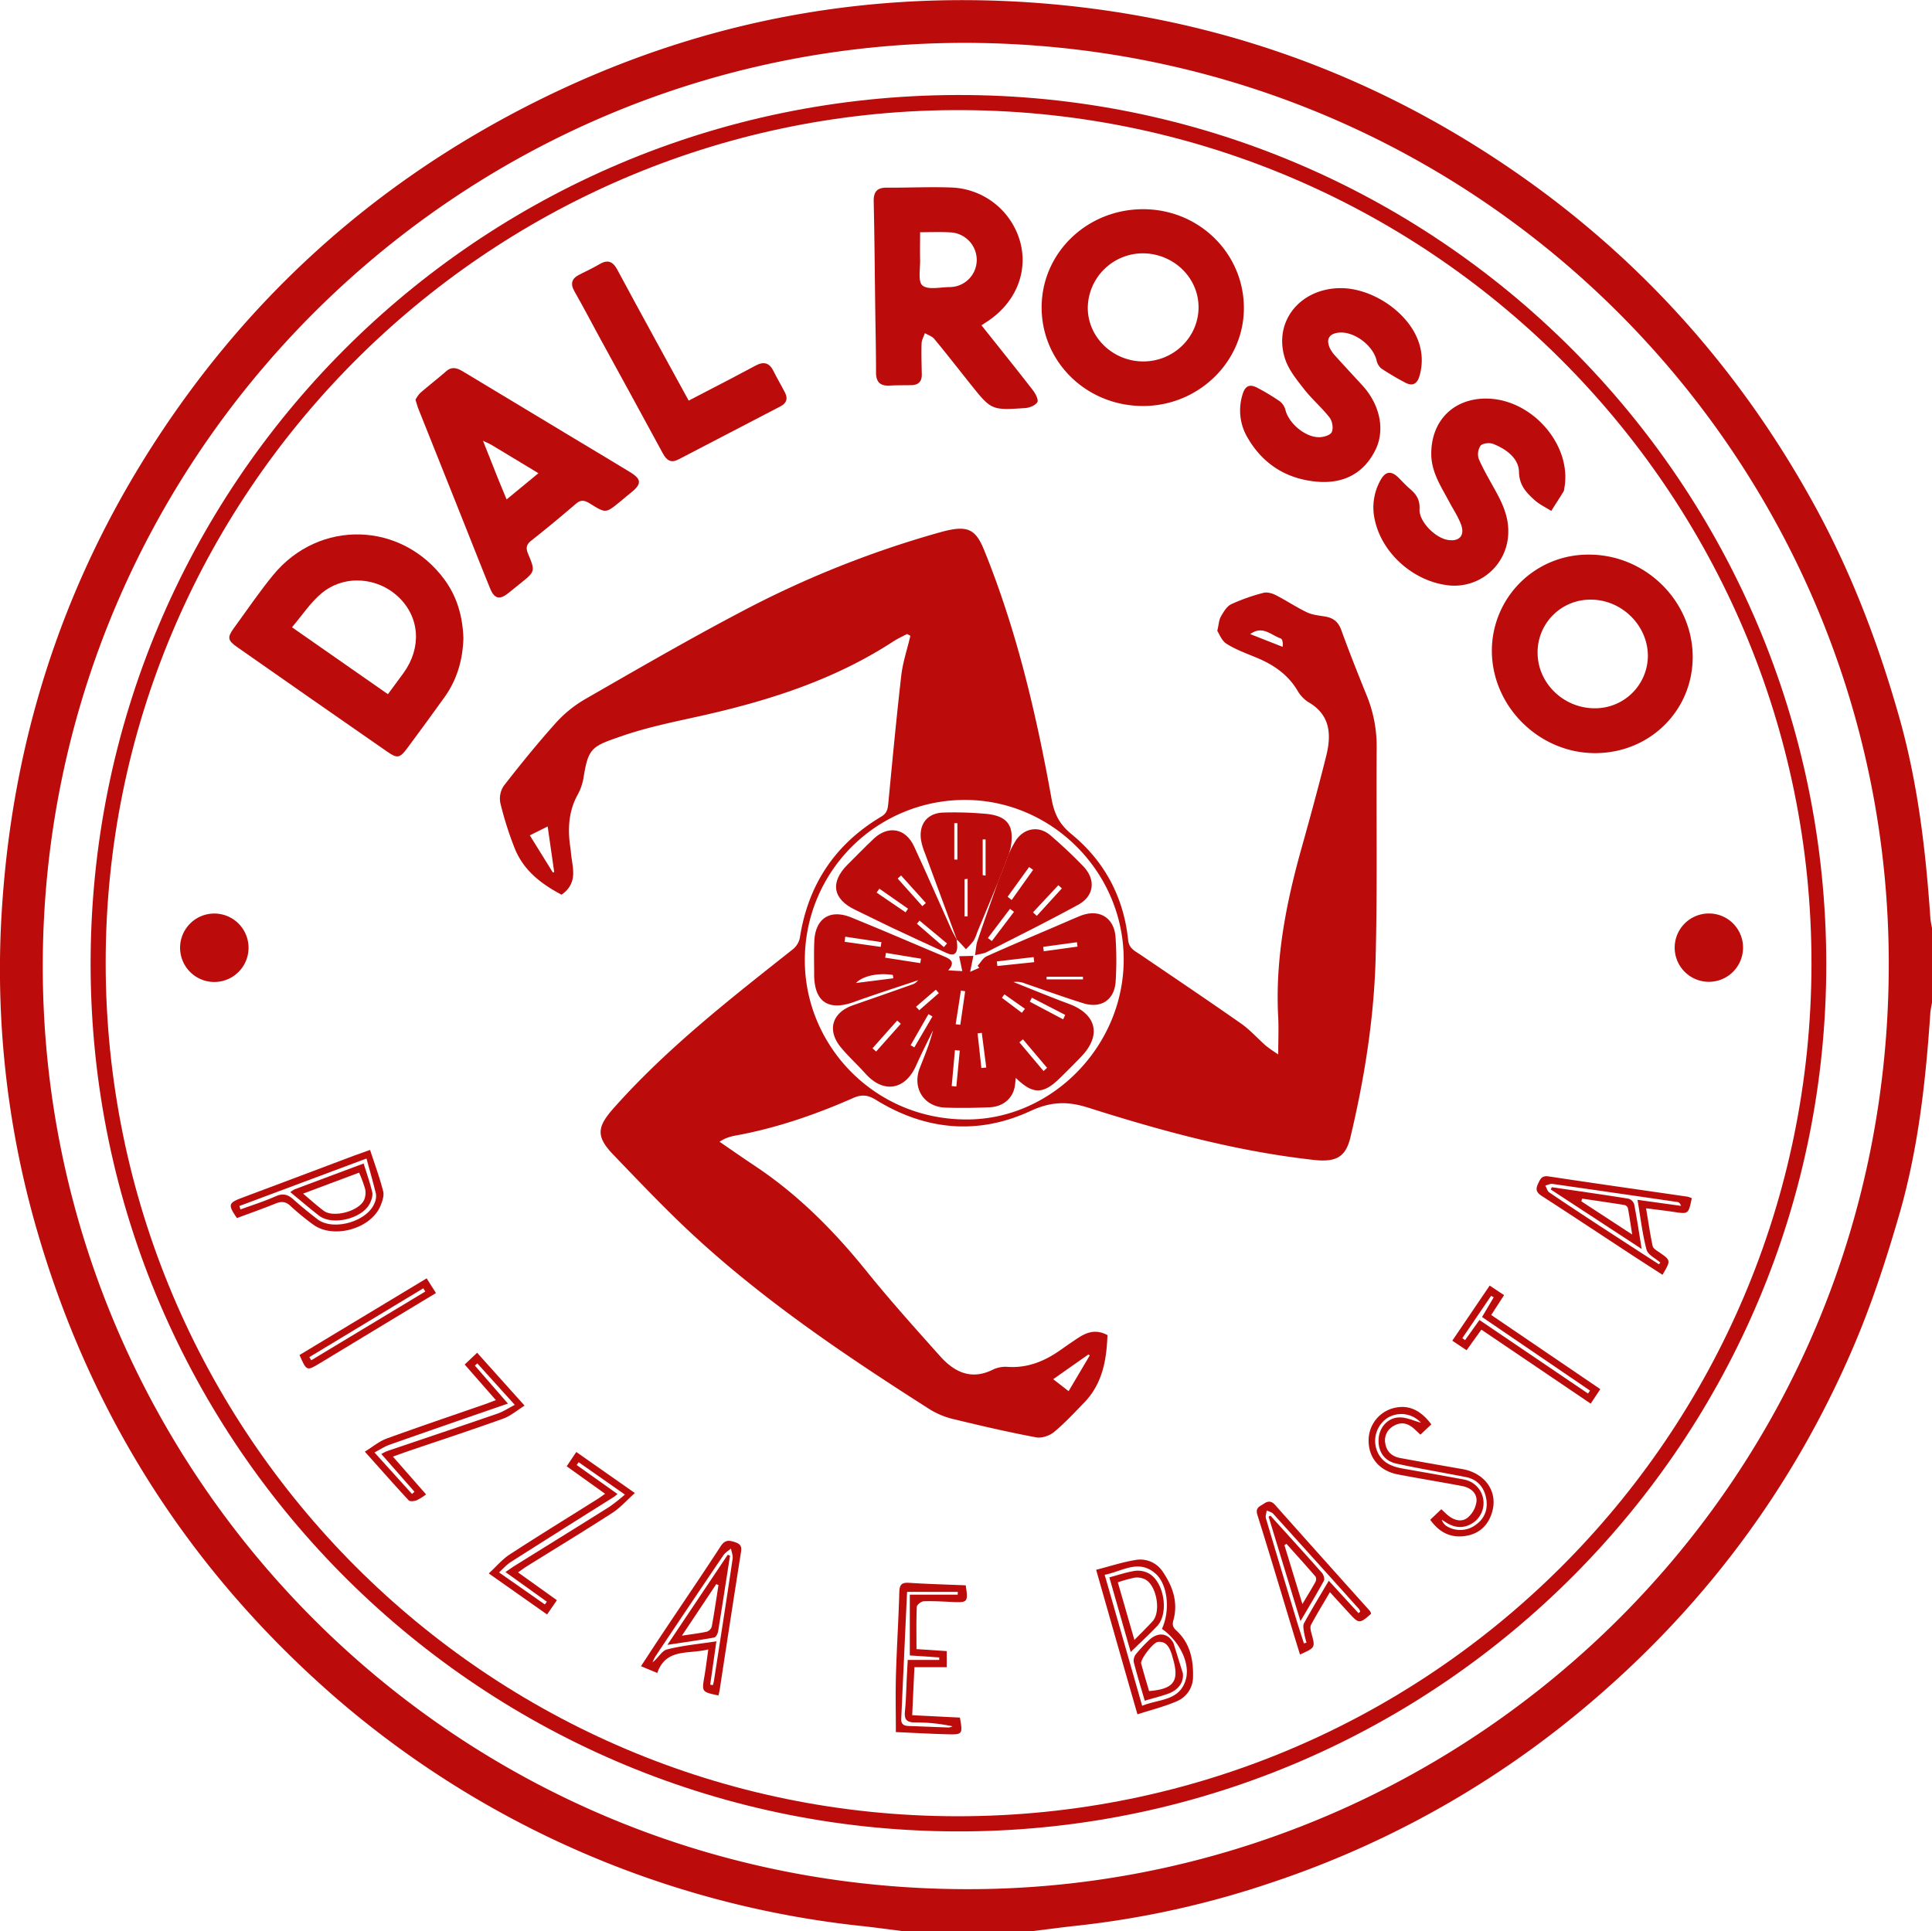 <svg id="Calque_1" data-name="Calque 1" xmlns="http://www.w3.org/2000/svg" viewBox="0 0 960.98 960.64"><defs><style>.cls-1{fill:#bb0b0b;}</style></defs><title>logo_dal_rosso_rouge_cerise</title><path class="cls-1" d="M532.91,1162.6c-7.55-.93-15.09-2-22.66-2.77A477.39,477.39,0,0,1,250.6,1046.25q-110.79-96.51-150-238.37A466.49,466.49,0,0,1,85.09,651c5.48-79.4,28.62-153.32,70.68-221q72.45-116.58,195.49-177.89,116.06-57.76,245.53-48.91c82.53,5.74,158.86,30.85,228.42,76,68.32,44.3,121.82,102.42,161,173.67,18.45,33.55,32,69.07,42.43,106,9.21,32.63,13.12,65.87,15.43,99.47.12,1.8.55,3.57.84,5.36v37c-.29,1.79-.73,3.57-.85,5.37-2.29,33.92-6,67.57-15.54,100.43-6.56,22.59-13.82,44.86-23.14,66.46-30.22,70.11-74.83,129.49-133.29,178.47a475.62,475.62,0,0,1-155.17,86.86,455.4,455.4,0,0,1-97.34,21.63c-7.57.81-15.11,1.85-22.67,2.78Zm30.64-939.32C310.6,223.52,105.26,429.35,105.2,682.6c-.06,252.51,206.43,464.24,469.45,459.05,241.67-4.78,449.89-202,448.75-462.17C1022.31,430.34,820.47,223.43,563.55,223.28Z" transform="translate(-83.93 -201.96)"/><path class="cls-1" d="M992.32,681.21C992.63,918.07,801,1111,564.33,1113,324.46,1114.88,129.32,921.13,129,682S321.35,249.78,560.08,249.22C798.54,248.65,992.05,442.05,992.32,681.21ZM560.2,1105.47c234.55.08,424.46-189.41,424.76-423.85.3-235.31-191.28-426.41-427.25-424.88-232,1.51-421.34,190.78-421.22,424.36C136.6,915.27,326.2,1105.39,560.2,1105.47Z" transform="translate(-83.93 -201.96)"/><path class="cls-1" d="M535.11,517.33c-2.3,1.24-4.71,2.32-6.89,3.75-28.79,18.75-60.81,29.12-94,36.63-13.64,3.08-27.47,5.76-40.64,10.29-15.38,5.28-17,5.78-19.45,21.15a27.25,27.25,0,0,1-3,8.4c-4,7.37-4.73,15.17-3.87,23.28.17,1.66.48,3.3.62,5,.6,7.31,4,15.13-4.63,21.2-9.77-5.14-18.87-11.88-23.34-23.15a169.92,169.92,0,0,1-7.09-22.37,11.43,11.43,0,0,1,1.68-8.62c8.38-10.77,17-21.4,26.11-31.54a60.53,60.53,0,0,1,14.68-11.77c25.55-14.68,51.06-29.47,77.13-43.19a499.54,499.54,0,0,1,97.67-39.23c1.6-.45,3.21-.91,4.83-1.28,10.65-2.41,14.47-.26,18.53,9.75,16.17,39.87,25.93,81.5,33.51,123.66,1.36,7.58,3.93,12.71,9.89,17.59,16.55,13.55,26,31.42,28.23,52.75.45,4.18,3.29,5.36,6,7.19,16.79,11.42,33.64,22.74,50.26,34.39,4.46,3.13,8.14,7.37,12.29,11a72.3,72.3,0,0,0,6.09,4.27c0-6.77.27-12.56,0-18.33-1.61-29.19,4-57.34,11.86-85.22,4.17-14.91,8.24-29.85,12-44.88,2.64-10.65,2.16-20.52-9-26.89a16.54,16.54,0,0,1-5.36-5.8c-4.8-7.95-11.94-12.79-20.3-16.25-5.06-2.1-10.31-4-14.89-6.88-2.45-1.54-3.66-5-4.62-6.44.77-3.28.83-5.47,1.79-7.13,1.34-2.32,2.95-5.09,5.17-6.14a94.13,94.13,0,0,1,16-5.64c1.83-.5,4.34.22,6.15,1.14,5.28,2.7,10.24,6.05,15.58,8.59,2.77,1.31,6.09,1.54,9.18,2.09,4,.72,6.36,2.72,7.81,6.7,3.91,10.8,8.17,21.48,12.47,32.13a66.62,66.62,0,0,1,5.13,25.77c-.26,35,.39,70-.51,104.93-.78,30.2-5.54,60-12.53,89.44-2.35,9.89-7.14,12.53-18.17,11.31-38.45-4.25-75.57-14.36-112.25-26-10.42-3.3-18.55-3.06-28.8,1.68-26.09,12.07-52.26,9.62-76.83-5.57-4-2.48-7.07-2.78-11.36-.89-19.1,8.42-38.77,15.15-59.39,18.83a25.18,25.18,0,0,0-4.27,1.35,25.93,25.93,0,0,0-2.77,1.54c6.12,4.19,11.65,8.08,17.29,11.82,21.6,14.32,39.58,32.39,55.79,52.52,11.7,14.51,24.19,28.4,36.61,42.31,7.2,8.07,15.71,12.15,26.59,6.58a14.78,14.78,0,0,1,7.3-1.21c9.48.57,17.66-2.66,25.27-7.88,1.93-1.32,3.81-2.7,5.75-4,5.39-3.58,10.56-8.09,18.38-3.94-.45,12.12-2.36,24-11.55,33.55-4.86,5-9.65,10.19-15,14.64-2.24,1.85-6.14,3.2-8.89,2.68-13.41-2.51-26.73-5.58-40-8.8a41.46,41.46,0,0,1-12.5-4.85c-40.34-25.7-80.07-52.32-115.54-84.62-14.75-13.44-28.53-28-42.36-42.38-8.85-9.23-8-13.92.5-23.45,26.53-29.79,57.81-54.13,88.9-78.74a9.83,9.83,0,0,0,3.41-5.57c4.09-26.54,17.54-46.74,40.6-60.44,3-1.79,3.18-4.17,3.46-7.07,2-21,4-42.07,6.4-63.06.78-6.67,3-13.18,4.53-19.76ZM642.86,679.19c-.06-43.58-35.88-79.42-79.26-79.3a79.62,79.62,0,0,0-79.35,79.71c-.07,42.52,34.92,79.94,81.74,79.24C607.6,758.22,642.92,722.11,642.86,679.19Zm-286.52-66.1-8.87,4.43L358.93,636l.66-.23C358.52,628.3,357.46,620.88,356.34,613.09ZM615.46,894,626,876.2l-.71-.44-17.49,12.29Zm90.37-376.59,16.06,6.32c.28-2-.07-3.88-1-4.19C716.17,517.89,711.85,512.94,705.83,517.38Z" transform="translate(-83.93 -201.96)"/><path class="cls-1" d="M314.43,519.47c-.32,10.67-3.14,20.62-9.47,29.41-6.13,8.5-12.28,17-18.54,25.38-3.63,4.87-4.92,5.07-9.81,1.68q-37.47-26-74.87-52.19c-4.61-3.23-4.81-4.77-1.48-9.33,6.47-8.86,12.63-18,19.59-26.46,22.9-27.86,63.94-26.63,85.24,2.42C311.38,499,314.08,508.83,314.43,519.47Zm-37.55,27.82c2.93-4,5.42-7.29,7.84-10.65,9-12.5,8-27.63-2.55-37.66s-27.09-11.26-38.36-1.84c-5.49,4.6-9.56,10.89-14.65,16.86Z" transform="translate(-83.93 -201.96)"/><path class="cls-1" d="M572.11,363.78c8.76,11,17.3,21.62,25.64,32.38,1.28,1.65,2.84,4.77,2.15,5.87-1,1.64-3.92,2.79-6.09,2.93C577,406.09,577,406,566.47,392.82c-5.92-7.42-11.74-14.91-17.79-22.22-1.11-1.34-3.12-2-4.71-2.9-.57,1.69-1.58,3.36-1.64,5.06-.17,5.16,0,10.32.1,15.48.06,3.53-1.69,5.24-5.14,5.32-3.66.08-7.33,0-11,.22-4.64.22-6.62-1.86-6.62-6.51,0-11-.27-22-.41-33-.23-17.31-.35-34.63-.75-51.95-.12-4.87,1.58-7.07,6.55-7,10.65.07,21.32-.48,32-.08a36.86,36.86,0,0,1,34.36,27.25c3.93,14.83-2.31,30-16.18,39.24Zm-30.52-46.3c0,5.07-.1,9.36,0,13.65.13,4.45-1.17,10.88,1.17,12.84,2.76,2.3,8.76.87,13.35.8a13.51,13.51,0,0,0,13.64-13,13.75,13.75,0,0,0-13.14-14.21C551.85,317.27,547,317.48,541.59,317.48Z" transform="translate(-83.93 -201.96)"/><path class="cls-1" d="M290.59,400.81a15.33,15.33,0,0,1,2.28-3.29c4.26-3.7,8.73-7.17,13-10.88,3.09-2.7,5.86-1.37,8.65.3q25.23,15.18,50.45,30.39c10.83,6.53,21.71,13,32.48,19.58,5.65,3.46,5.65,5.85.4,10.07-1.95,1.56-3.83,3.2-5.77,4.77-6.8,5.52-6.85,5.59-14.49.85-2.47-1.54-4.46-2.37-7.08-.13-7.32,6.27-14.74,12.46-22.32,18.42-2.6,2.05-2.74,3.81-1.54,6.7,3.6,8.64,3.47,8.69-4.08,14.74-1.95,1.56-3.87,3.15-5.82,4.7-4.34,3.44-6.94,2.83-9.08-2.45-5.2-12.8-10.24-25.65-15.36-38.47q-10.08-25.26-20.17-50.52C291.57,404.21,291.2,402.75,290.59,400.81Zm33.57,20.4c2.37,5.94,4.19,10.53,6,15.11s3.69,9.05,5.75,14.1l15.84-13.05c-8.26-5-15.77-9.54-23.29-14.05C327.52,422.74,326.45,422.32,324.16,421.21Z" transform="translate(-83.93 -201.96)"/><path class="cls-1" d="M652.41,403.92c-28.07,0-50.49-21.95-50.37-49.25.12-27,22.6-48.64,50.48-48.64,27.72,0,50,21.8,50.12,49C702.75,381.88,680.06,404,652.41,403.92Zm-.1-22.16c15.18.16,27.68-11.88,27.78-26.78.1-14.74-12.25-26.85-27.57-27A27.46,27.46,0,0,0,625,354.54C624.68,369.26,637.08,381.6,652.31,381.76Z" transform="translate(-83.93 -201.96)"/><path class="cls-1" d="M877.59,576.61c-27.94.16-51.54-23.11-51.61-50.9a47.84,47.84,0,0,1,48.08-47.85c28.16-.13,51.65,22.85,51.82,50.67C926,555.27,904.77,576.45,877.59,576.61ZM875,500.26a26.2,26.2,0,0,0-26.27,26.35c0,15.29,13.12,27.89,28.77,27.69a26.25,26.25,0,0,0,26.09-26C903.6,513,890.44,500.14,875,500.26Z" transform="translate(-83.93 -201.96)"/><path class="cls-1" d="M823.41,400.24c22.65.23,42.56,23.22,38.62,44.59a4.67,4.67,0,0,1-.3,1.46c-2,3.3-4.13,6.56-6.21,9.83-2.82-1.79-5.94-3.25-8.38-5.47-4.07-3.71-7.53-7.24-7.67-14s-6.42-11.34-12.83-13.86c-1.81-.71-5.26-.35-6.31.9a7.71,7.71,0,0,0-.8,6.74c2.55,5.76,5.84,11.2,8.85,16.75,3.37,6.21,6,12.56,5.76,19.87A26.8,26.8,0,0,1,804,493.1c-17.09-2.1-32.49-15.78-36.17-32.18a27.73,27.73,0,0,1,2.88-20.29c2.4-4.26,5.19-4.56,8.75-1.14,2,2,3.92,4.1,6.07,5.93,3.08,2.62,4.73,5.45,4.48,9.85-.34,6,7.58,14.11,13.89,15.25,5.86,1.06,8.85-2.16,6.7-7.79-1.54-4-4-7.66-6-11.47-4-7.46-8.75-14.54-8.76-23.56C795.84,411.24,806.92,400.07,823.41,400.24Z" transform="translate(-83.93 -201.96)"/><path class="cls-1" d="M750.87,345.3c15.42,0,32.73,11.53,38.2,25.47a27.47,27.47,0,0,1,.8,18.58c-1.13,3.7-3.54,4.78-6.88,3a137.93,137.93,0,0,1-12-7.09,7.29,7.29,0,0,1-2.38-4.12c-1.79-7.37-11.11-14.37-18.55-13.73-4.95.42-6.71,3.23-4.66,7.73a16.31,16.31,0,0,0,2.84,4c4.45,4.95,9,9.8,13.48,14.72,8.62,9.48,11.22,22,6.38,31.86-5.83,11.86-16,16.88-28.65,15.89-15.18-1.18-27.17-8.49-34.91-21.82A26.54,26.54,0,0,1,702,398.12c1.29-4.27,3.53-5.3,7.48-3.17a109.27,109.27,0,0,1,11.1,6.69,8.15,8.15,0,0,1,2.76,4.39c1.72,6.56,9.82,13.49,16.73,13.42,2.21,0,5.61-1,6.3-2.58.86-1.91.26-5.44-1.11-7.19-3.87-5-8.78-9.13-12.65-14.1-3.64-4.66-7.65-9.55-9.45-15C717.06,362,730.55,345.31,750.87,345.3Z" transform="translate(-83.93 -201.96)"/><path class="cls-1" d="M426.48,401.25c7.13-3.7,13.89-7.19,20.63-10.72,4.28-2.23,8.53-4.52,12.8-6.78,3.73-2,6.63-1.44,8.64,2.6,1.86,3.72,4,7.31,5.88,11,1.48,2.88.7,5.18-2.16,6.68q-25.47,13.28-50.94,26.51c-3.6,1.87-5.81.46-7.64-2.92-10.45-19.32-21-38.57-31.56-57.85C378,362.18,374,354.5,369.71,347c-2.25-3.95-1.42-6.54,2.52-8.49,3.43-1.69,6.88-3.38,10.19-5.29,4-2.3,6.5-.94,8.5,2.79,6,11.14,12,22.23,18.09,33.33C414.73,379.82,420.48,390.3,426.48,401.25Z" transform="translate(-83.93 -201.96)"/><path class="cls-1" d="M539.79,1022.32l15.05,1v8H538.77c-.38,8.09-.74,15.78-1.11,23.88l23.73,1.2c1.46,8.25,1.35,8.51-6.28,8.29-8.61-.23-17.22-.72-25.58-1.09,0-9.74-.22-19.17.05-28.59.4-13.64,1.29-27.26,1.66-40.9.1-3.67,1-5,4.84-4.76,9.42.61,18.87.86,28.19,1.24,1.28,8.3,1,8.64-6.43,8.3-4.82-.22-9.65-.53-14.47-.36-1.22.05-3.38,1.74-3.42,2.74C539.64,1008.06,539.79,1014.86,539.79,1022.32Zm-4.54-28.45c.17-.29-.13,0-.15.27q-1.46,31.43-2.89,62.85c-.14,3.07,1.68,3.53,4.12,3.61,6.49.2,13,.51,19.47.72a6.24,6.24,0,0,0,1.92-.59A87.17,87.17,0,0,0,539,1058.8c-4.38,0-5.34-1.71-4.94-5.71.58-5.62.64-11.3.93-16.95.14-2.74.29-5.47.44-8.43h15.67l0-1.24-14.63-1V995.25h23.82l.05-1.38Z" transform="translate(-83.93 -201.96)"/><path class="cls-1" d="M795.87,910.54l-5.43,5.11c-1.24-1.17-2.18-2.07-3.15-2.95-3-2.72-6.36-3.58-10-1.48a8.08,8.08,0,0,0-4.31,8.81c.64,4.06,3.34,6.47,7.29,7.21,10.3,1.92,20.61,3.71,30.93,5.51,11.68,2,18.16,11.64,14.73,22-2,6.18-6.27,10.14-12.79,11.23-7.48,1.24-13.26-1.59-17.81-8l5.52-5.24c1.23,1.14,2.14,2.06,3.13,2.9,3.08,2.61,6.93,3.74,10,1.26a12.64,12.64,0,0,0,4.38-8.13c.25-4.24-3.06-6.81-7.26-7.59-10.62-2-21.28-3.73-31.89-5.76-9.16-1.76-14.61-8.26-14.53-17a16.57,16.57,0,0,1,13.55-16.24C784.88,900.88,790.71,903.56,795.87,910.54Zm-5.16-.83a13.21,13.21,0,0,0-16.52-2.47A13.7,13.7,0,0,0,768.61,923c2.22,6.44,7.37,8.54,13.42,9.58q15,2.6,30,5.37a11.89,11.89,0,0,1,4.83,21.39c-4.23,2.94-8.71,2.93-13.15.29-.9-.53-1.76-1.11-2.64-1.67a5.85,5.85,0,0,0,3.09,3.58,12.9,12.9,0,0,0,14.13-1.29c4.48-3.3,5.88-8.11,4.78-13.35s-4.37-9-9.86-10.12c-11.57-2.31-23.23-4.21-34.75-6.74-6.23-1.36-9.33-6.43-8.77-12.68.48-5.51,4.72-10.27,10.38-10.29C783.58,907,787.13,908.75,790.71,909.71Z" transform="translate(-83.93 -201.96)"/><path class="cls-1" d="M950.92,673.38a17,17,0,1,1-16.7-17A16.94,16.94,0,0,1,950.92,673.38Z" transform="translate(-83.93 -201.96)"/><path class="cls-1" d="M190.53,690.46a17,17,0,0,1,0-34.05,17,17,0,1,1,0,34.05Z" transform="translate(-83.93 -201.96)"/><path class="cls-1" d="M384.91,945.06,365.8,931.38l4.78-7.11,29.13,20.42c-4.08,3.65-7.32,7.37-11.3,9.94-14,9-28.22,17.66-42.35,26.45-1.39.87-2.71,1.87-4.47,3.08L360.93,998l-4.88,7.1-29-20.42c3.79-3.49,6.74-7.06,10.44-9.46,14.23-9.26,28.7-18.14,43.07-27.18C381.92,947.22,383.21,946.24,384.91,945.06Zm-52.76,39.11,22.78,15.94,1-1.37L335.35,984c1.91-1.31,3.23-2.27,4.62-3.13,15.69-9.78,31.43-19.49,47.08-29.33a93.27,93.27,0,0,0,7.71-6.09l-23-16.09-1,1.39,20.33,14.44c-1,.76-1.44,1.2-2,1.54C372.05,957.45,355,968.16,338,979,336,980.24,334.43,982.12,332.15,984.17Z" transform="translate(-83.93 -201.96)"/><path class="cls-1" d="M315.06,880.75l6.2-5.85c7.74,8.64,15.24,17,23.6,26.3-3.79,2.36-6.94,5.15-10.62,6.47-15.67,5.63-31.49,10.82-47.26,16.18-2.32.79-4.62,1.65-7.61,2.72l16.49,18.8a27.08,27.08,0,0,1-4.67,2.92c-1.22.46-3.4.72-4,0-7.13-7.65-14-15.51-21.79-24.19,3.92-2.4,7.11-5.14,10.81-6.49,16.27-5.93,32.69-11.46,49.05-17.14,1.54-.54,3.06-1.16,5.32-2Zm6.3-.55-1.24,1.08,16.46,18.91c-20.31,7-39.64,13.7-58.93,20.48-2.38.84-4.54,2.31-7.46,3.83l18.68,20.66,1.22-1.11-16.48-18.78a23.31,23.31,0,0,1,2.69-1.38c18.43-6.25,36.88-12.43,55.27-18.78,2.78-1,5.3-2.67,8.41-4.29Z" transform="translate(-83.93 -201.96)"/><path class="cls-1" d="M925.43,798c-1.65,7.94-1.71,7.94-8.75,6.87-4.38-.67-8.79-1.16-14-1.84,1.14,6.76,2,12.79,3.26,18.73.25,1.19,1.87,2.23,3.06,3,6.08,4.18,6.1,4.15,1.86,11.36-5.12-3.32-10.25-6.59-15.34-9.93-14.89-9.76-29.72-19.61-44.68-29.26-2.62-1.69-3.25-3.21-1.92-6,1.12-2.4,1.82-4.28,5.29-3.76,23,3.48,46.07,6.74,69.11,10.09A13.46,13.46,0,0,1,925.43,798Zm-16.38,32.92.75-.85c-2.38-2.12-6.19-3.87-6.87-6.44-2.12-7.91-3-16.14-4.51-24.8l21.67,3c-.45-1.35-1.1-1.81-1.81-1.92q-31-4.53-62.13-9c-1.13-.16-2.38.53-3.58.82.66,1.16,1,2.74,2,3.42,8.24,5.61,16.57,11.09,24.91,16.55Q894.25,821.32,909.05,830.88Z" transform="translate(-83.93 -201.96)"/><path class="cls-1" d="M765.93,1004.72c-5.64,5-6.08,5-10.6.1L745.43,994c-3.37,5.76-6.55,10.93-9.4,16.28-.58,1.08-.14,2.9.24,4.27,1.9,7,2,7-5.72,10.46-1.13-3.65-2.24-7.21-3.32-10.79-5.93-19.57-11.75-39.18-17.88-58.69-1.16-3.68,1.31-4.19,3.23-5.54s3.69-1.51,5.57.61q23.54,26.46,47.22,52.8A4.8,4.8,0,0,1,765.93,1004.72Zm-6.28-.27.85-.73a4.39,4.39,0,0,0-.52-1.25Q738.64,978.7,717.23,955c-.76-.84-2.14-1.11-3.23-1.64-.16,1.31-.75,2.76-.4,3.93,5,16.9,10.11,33.77,15.22,50.64,1.17,3.87,2.45,7.7,3.68,11.54l1.29-.35a46.62,46.62,0,0,1-1.21-5c-.22-1.57-.68-3.51,0-4.73,3.82-6.94,7.94-13.7,12.28-21.08Z" transform="translate(-83.93 -201.96)"/><path class="cls-1" d="M441.29,1045.39c-8.36-1.78-8.3-1.77-7-9.41.72-4.2,1.23-8.44,1.95-13.51-9.75,2.55-21-.83-25.38,11.72l-8.11-3.36c4-6.1,7.77-11.88,11.61-17.62,9.33-14,18.82-27.86,28-42,2.18-3.36,4.19-3.1,7.42-2,3.42,1.19,3,3.15,2.56,5.82-3.54,22.51-7,45-10.44,67.57C441.77,1043.48,441.54,1044.27,441.29,1045.39Zm-4.11-5.36,1.37.2c.17-.73.39-1.46.51-2.2,3.12-20.18,6.27-40.35,9.27-60.54.25-1.65-.52-3.46-.81-5.19-1.27,1.09-2.85,2-3.75,3.31q-17.06,25.17-33.91,50.45a21.44,21.44,0,0,0-1.34,2.82c2.76-2,4.55-5.72,7.12-6.37,7.79-2,15.88-2.72,24.62-4.06Z" transform="translate(-83.93 -201.96)"/><path class="cls-1" d="M879.92,893c-1.68,2.52-3,4.57-4.78,7.21l-54.37-36.81-7.36,10.25-7.11-4.75,18.6-27.42,7.16,4.76-6.39,9.87Zm-60.11-34.39,54,36.58,1-1.47-53.71-36.6,5.8-9.8-1.28-.75L811.3,867.63l1.35,1Z" transform="translate(-83.93 -201.96)"/><path class="cls-1" d="M649.7,1054.77c-7-24.31-13.65-47.74-20.55-71.9,6.83-1.75,13.13-3.84,19.6-4.88A13.3,13.3,0,0,1,662,983.41c5.06,7.26,8.07,15.37,5.62,24.38-.69,2.51-.35,3.66,1.54,5.4,6.73,6.2,8.43,14.52,8.18,23.16a13.13,13.13,0,0,1-8,11.89C663.22,1050.91,656.6,1052.54,649.7,1054.77Zm12.18-42.51c4.26-9.28,2.86-22.18-3.19-27.49-8.42-7.41-16.48-1.14-25.29.59,6.27,21.9,12.36,43.22,18.64,65.16,8.37-3.44,18.69-2.27,21.74-13.15C676,1029.43,670.61,1018.32,661.88,1012.26Z" transform="translate(-83.93 -201.96)"/><path class="cls-1" d="M268,774c2.31,7.08,4.77,13.73,6.52,20.56.56,2.16-.41,5-1.33,7.21-4.76,11.58-23.65,16.76-33.65,9.25a126,126,0,0,1-11.16-9.18c-2.49-2.36-4.68-2.28-7.6-1.09-6.29,2.56-12.71,4.81-19,7.15-4.59-6.69-4.33-7.53,2.77-10.19Q232.1,787.4,259.63,777C262.09,776.11,264.58,775.26,268,774ZM203,801.9l.53,1.71c5.82-2.13,11.78-4,17.43-6.51,3.63-1.63,6.12-1,8.9,1.51,3.82,3.45,7.85,6.68,11.92,9.83,7.85,6.11,25.05,1.16,28.52-8.18a8.16,8.16,0,0,0,.63-4.36c-1.36-5.72-3-11.37-4.71-17.62Z" transform="translate(-83.93 -201.96)"/><path class="cls-1" d="M296.15,837.89l4.62,7.31-19.71,11.89q-19,11.5-38,23c-6.58,4-6.66,3.91-10.15-4.07Zm-.67,6.54-1-1.59-56.69,34.23.95,1.57Z" transform="translate(-83.93 -201.96)"/><path class="cls-1" d="M566.48,685.4l4.55-2-.82-1c1.48-1.61,2.65-3.89,4.47-4.72,11.68-5.27,23.5-10.22,35.27-15.27,3.65-1.57,7.29-3.18,11-4.71,9.35-3.9,17.13.46,17.85,10.46a167.77,167.77,0,0,1,.06,22c-.57,9.2-7.24,13.64-16.09,10.88-9.68-3-19.23-6.5-28.84-9.78a10.84,10.84,0,0,0-5.9-.77c9.15,3.62,18.25,7.4,27.48,10.82,13.9,5.14,16.44,15.7,6.14,26.37-3.47,3.59-7,7.15-10.56,10.63-8.34,8.12-13.42,8.16-21.9-.14-.17,1.52-.27,2.72-.45,3.91-.9,6.11-5.71,10.43-12.57,10.71-7.32.31-14.66.41-22,.16-10.65-.36-16.61-9.68-12.75-19.67,2.39-6.17,5-12.24,6.6-18.79-2.82,5.84-5.79,11.61-8.41,17.53-5.43,12.24-16.25,14-25.14,4.09-4-4.46-8.47-8.51-12.28-13.11-7.08-8.56-4.37-17.39,6.1-21q14.61-5.06,29.19-10.23a5.88,5.88,0,0,0,3.11-2.19c-10.65,3.59-21.37,7-31.93,10.83-12.74,4.61-19.75-.11-19.77-13.68,0-5.49-.17-11,.07-16.48.49-11.37,7.75-16.19,18.32-11.91,15.55,6.3,31,13,46.42,19.48,3.13,1.32,5.49,2.93,1.87,6.86l7,.38c-.67-3.19-1.11-5.3-1.55-7.42l7.07-.17C567.59,679.92,567.08,682.43,566.48,685.4Zm-38.21,3.22c-.07-.55-.15-1.1-.23-1.65-6.75-1.15-14.81.27-18.34,4Zm-10.36,34.83,1.81,1.6L532,711.25l-1.82-1.61ZM603,734.77l1.74-1.61q-6-7.1-12-14.18l-1.76,1.5Q597,727.62,603,734.77Zm9.75-25.72c.35-.74.69-1.49,1-2.23l-16.58-8.55-1,2Zm-108.4-41.12-.3,2.53L522,673l.35-2.37Zm94,12.66-.29-2.52-18.3,2.16.26,2.28Zm-39.12,30.88,2.35.28,2.43-16.69-2.13-.32Q560.6,703.11,559.28,711.47ZM524.6,676c-.12.79-.25,1.57-.38,2.36l17.46,2.72.36-2.21Zm23.14,31.59-2-1.14-8.87,15.47,1.86,1.07Zm13.58,17-2.4-.22-1.62,17.86,2.32.22Q560.48,733.51,561.32,724.59Zm43.19-36.73,0,1.31h18.09l0-1.31Zm15.38-15-.3-2.18-16.79,2.3.31,2.2Zm-47.82,60.4,2.43-.25-2.23-17.26-2.09.27Zm20.14-27.47,1.53-2-10.22-7.19c-.41.57-.83,1.14-1.24,1.72Zm-52.65-3,1.59,1.73L550.9,696l-1.49-1.71Z" transform="translate(-83.93 -201.96)"/><path class="cls-1" d="M559.78,669.38c.09,1,.23,2,.27,3,.16,3.92-1.59,5.35-5.23,3.69q-13.83-6.3-27.57-12.78c-6-2.84-11.93-5.86-17.93-8.72-11.15-5.3-12.62-13.65-3.86-22.44,4.35-4.35,8.65-8.76,13.14-13,7.17-6.7,15.77-5.17,19.94,3.79,6.38,13.71,12.39,27.58,18.59,41.37.81,1.8,1.85,3.49,2.79,5.23Zm-27.66-31.91L530.43,639q6.15,6.86,12.29,13.73l1.74-1.57Zm-10.78,6.58-1.4,1.92,14.42,9.84,1.23-1.81Zm32.07,29.05,1.58-1.8-13.7-11.39L540,661.49Z" transform="translate(-83.93 -201.96)"/><path class="cls-1" d="M559.92,669.53q-8-21.66-16-43.34a30.35,30.35,0,0,1-1.91-6.65c-1-7.76,3.27-13.09,11.08-13.36a175.34,175.34,0,0,1,20.88.6c11.05.94,14.58,5.76,12.71,16.57-.2,1.14-.61,2.24-.91,3.36l-5.37,14-10.47,25.18a20.94,20.94,0,0,1-1.76,4.11,38.71,38.71,0,0,1-3.78,4.14c-1.15-1.25-2.3-2.51-3.47-3.75a14.61,14.61,0,0,0-1.09-1Zm5.3-30.37-1.5.18v18.51h1.5Zm-6.63-9.62,1.55.05V611.45h-1.55Zm14.13,7.78,1.44.21v-18h-1.44Z" transform="translate(-83.93 -201.96)"/><path class="cls-1" d="M580.35,640.68l5.37-14a54.42,54.42,0,0,1,3.73-7c4.33-6,11.43-6.94,17-2.15s11.13,10,16.3,15.38c6.37,6.66,5.47,14.76-2.58,19.16-15,8.19-30.33,15.8-45.56,23.57-1.39.7-3.07.83-5.7,1.5.47-2.94.51-5,1.15-6.93C573.38,660.36,576.89,650.53,580.35,640.68Zm-5.06,27.91,2,1.5,11-14.54-2-1.47Zm9.84-20.53,2,1.61,10.67-15-2-1.39Zm12.62,7.76,1.87,1.76,12.49-13.68-1.74-1.6Q604.05,649.05,597.75,655.82Z" transform="translate(-83.93 -201.96)"/><path class="cls-1" d="M855.78,792.55c12.76,1.87,25.53,3.69,38.26,5.72a4.24,4.24,0,0,1,2.73,2.77c1.33,6.83,2.35,13.72,3.74,22.24l-45.22-29.59Zm40,23.54c-.81-5.18-1.38-9.17-2.13-13.13a2.44,2.44,0,0,0-1.65-1.55c-7-1.13-14.07-2.14-21.11-3.18-.13.45-.27.9-.4,1.34Z" transform="translate(-83.93 -201.96)"/><path class="cls-1" d="M715.84,955.93c8.58,9.49,17.19,18.94,25.67,28.52.8.91,1.4,3,.92,3.86-3.47,6.38-7.24,12.59-11.64,20.1-5.55-18.17-10.7-35.06-15.85-51.95Zm15.9,44c2.69-4.54,4.68-7.75,6.48-11a3,3,0,0,0,.09-2.64c-4.76-5.52-9.64-10.91-14.5-16.34l-1,.67C725.62,979.82,728.44,989.09,731.74,999.91Z" transform="translate(-83.93 -201.96)"/><path class="cls-1" d="M447.06,975.79c-2,12.59-3.89,25.18-5.95,37.76-.18,1.1-1.09,2.82-1.89,3-7.26,1.31-14.56,2.33-23.33,3.66l30-44.81Zm-5.76,14.69-1.09-.49-17.1,25.65c5-.76,8.78-1.19,12.46-2a3.94,3.94,0,0,0,2.4-2.54C439.22,1004.26,440.22,997.36,441.3,990.48Z" transform="translate(-83.93 -201.96)"/><path class="cls-1" d="M646.34,1023.77l-10.62-37.14c4.43-1.17,8.5-2.57,12.68-3.22a11.59,11.59,0,0,1,6.72,1.14c7.83,4.06,10.43,19.91,4.36,26.32C655.41,1015.17,651,1019.19,646.34,1023.77Zm1.84-6c3.59-3.67,6.44-6.41,9.08-9.33,4.26-4.74,2-17.74-3.68-20.77a9.17,9.17,0,0,0-5.23-.89,67.29,67.29,0,0,0-8.41,2.33C642.64,998.48,645.23,1007.5,648.18,1017.75Z" transform="translate(-83.93 -201.96)"/><path class="cls-1" d="M672.28,1034.36c.57,4.82-2.64,8.47-7.32,10.15-3.57,1.29-7.27,2.19-11.63,3.48-2-6.82-3.87-13-5.47-19.23a5.27,5.27,0,0,1,1.06-3.9,78.56,78.56,0,0,1,6.09-6.57c4.41-4.47,9.64-4.43,12.61,1.05m-12.14,23.86c12.33-1,15.13-4.93,11.9-16.07-.23-.79-.42-1.61-.68-2.39-1.12-3.3-2.67-6.39-6.79-6-2.45.25-8.88,8.82-8.37,10.73C652.78,1034.11,654.17,1038.69,655.48,1043.2Z" transform="translate(-83.93 -201.96)"/><path class="cls-1" d="M228.32,795a15,15,0,0,1,2-1.33c11.2-4.21,22.41-8.4,34.49-12.91,1.5,4.89,3.15,9.5,4.26,14.23.38,1.6-.27,3.66-1,5.27-3.51,7.86-18.78,11.68-25.53,6.39C237.87,803,233.34,799.13,228.32,795Zm34.22-9.7-27.87,10.45c3.92,3.27,7,6.08,10.3,8.54,4.9,3.63,17.69.14,20.11-5.51a9.16,9.16,0,0,0,.48-5.3A63.56,63.56,0,0,0,262.54,785.31Z" transform="translate(-83.93 -201.96)"/></svg>